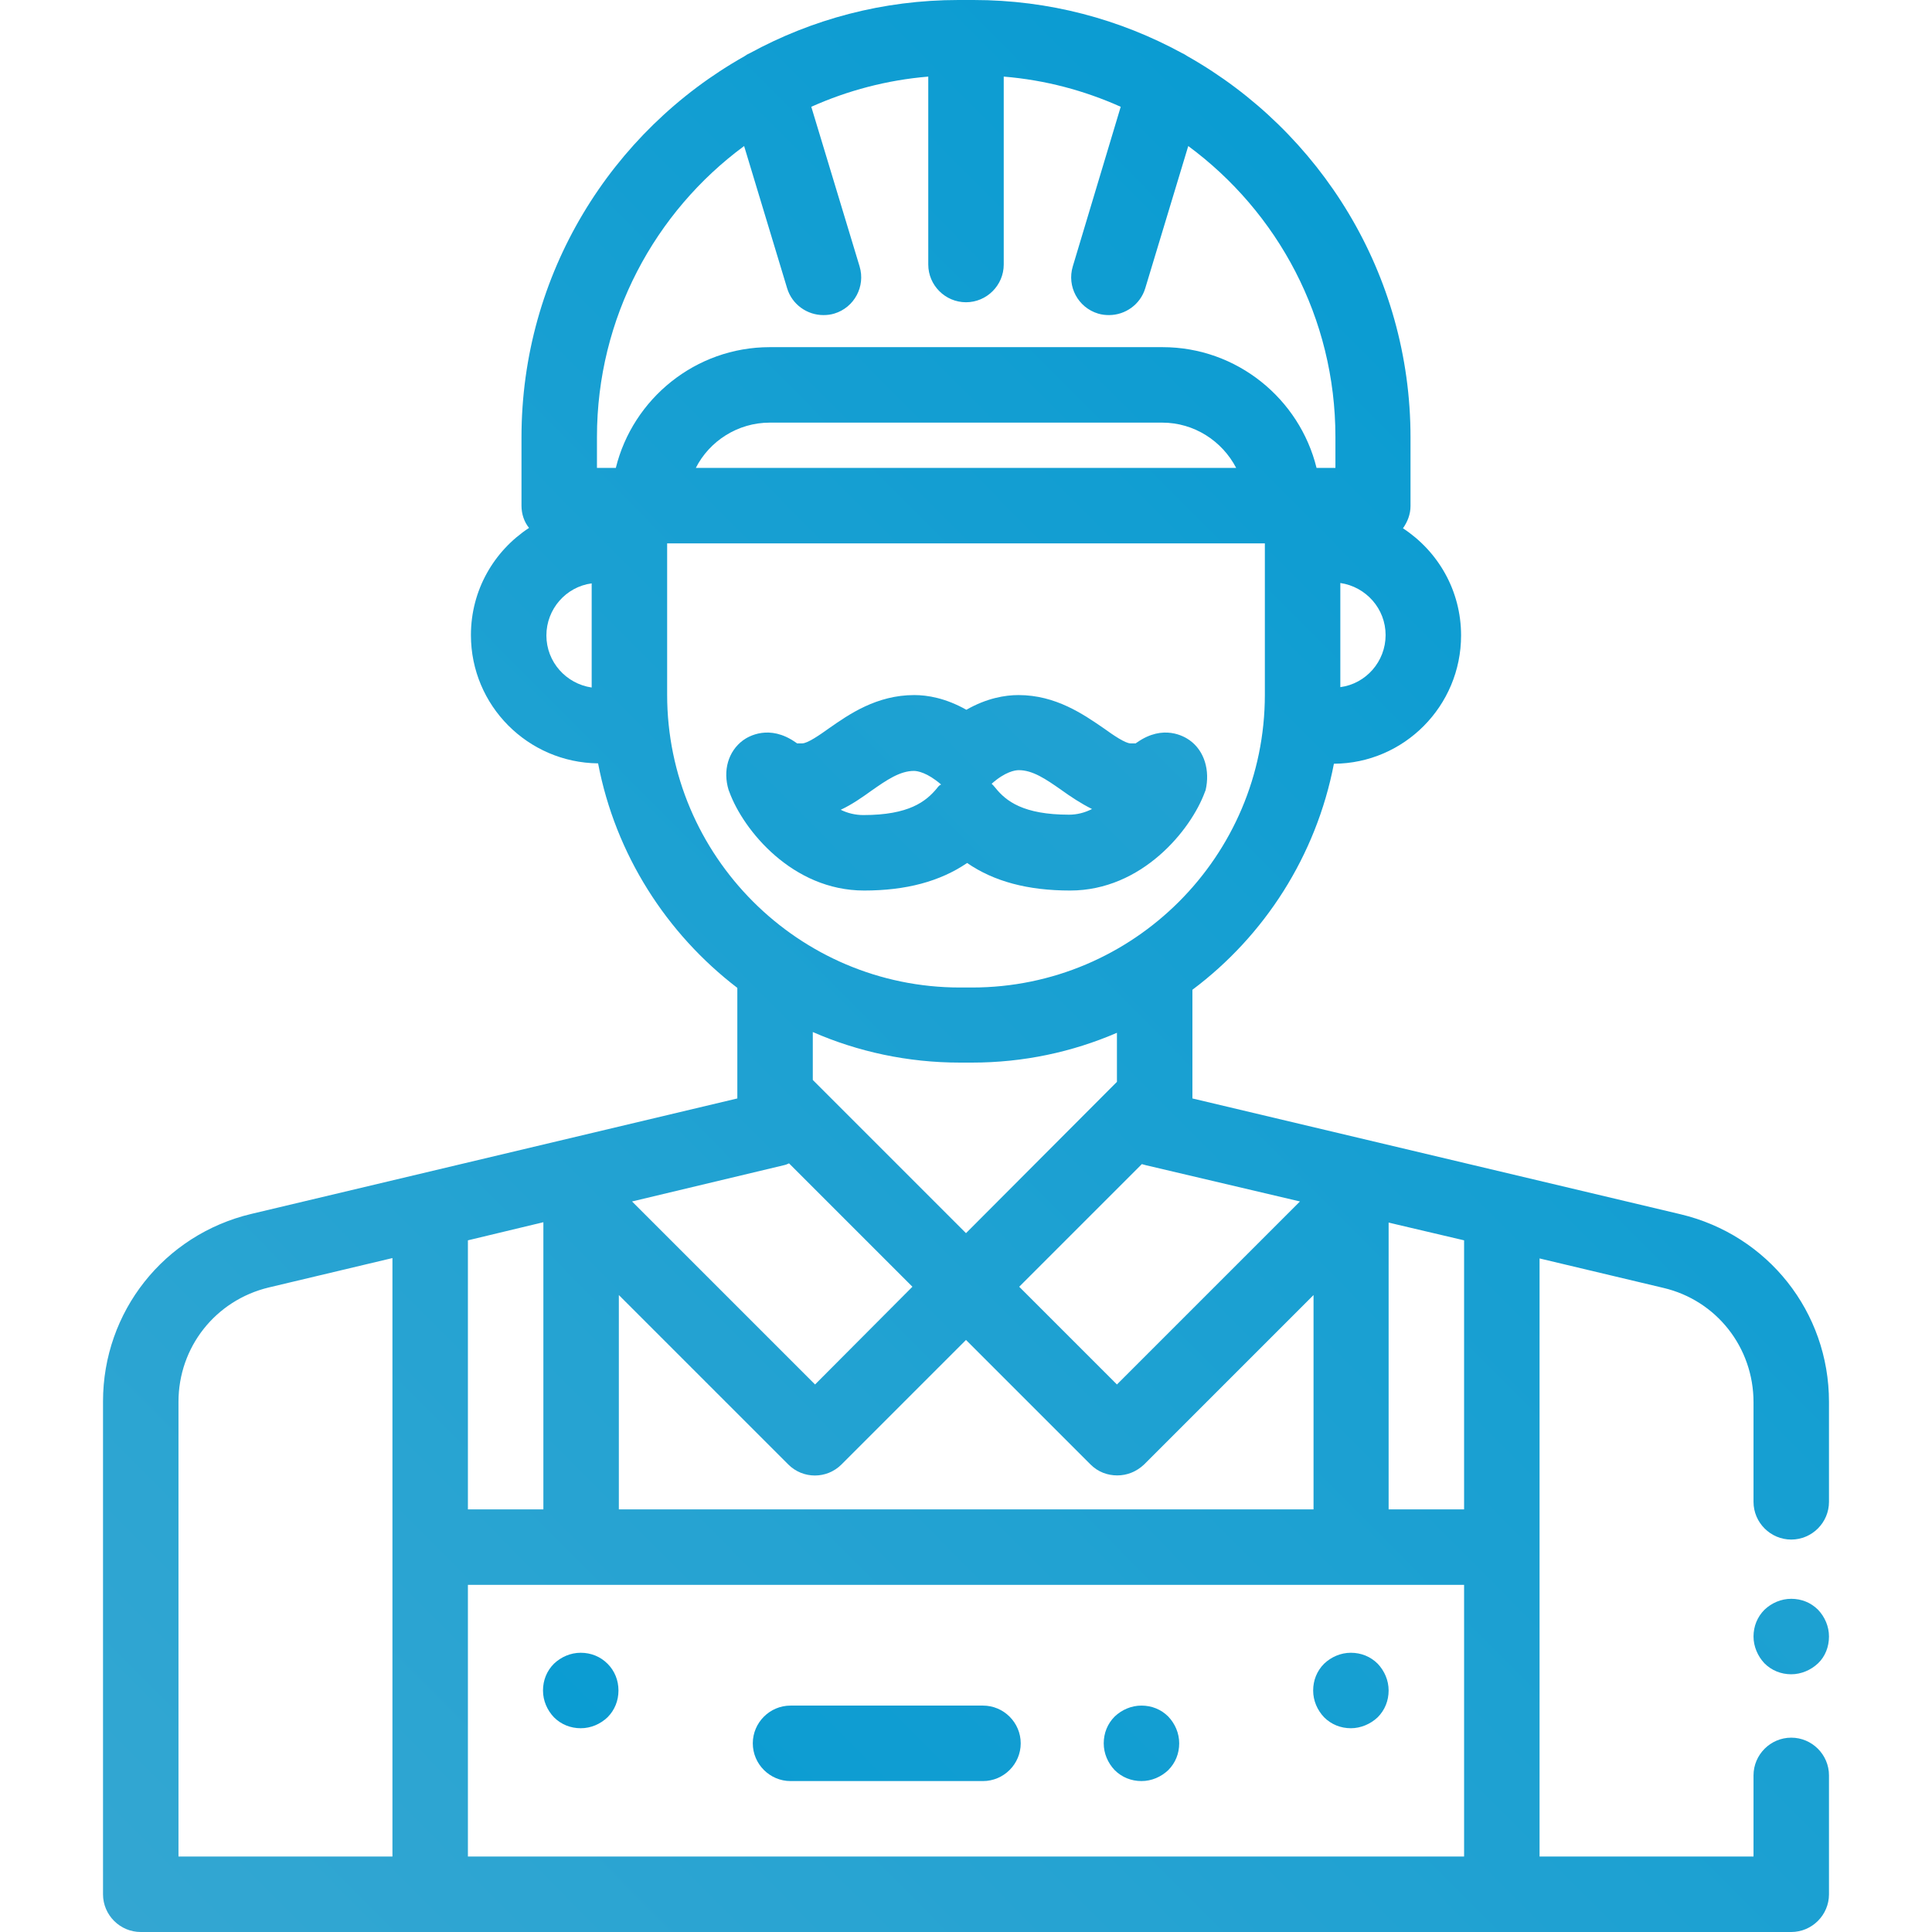 <?xml version="1.0" encoding="UTF-8"?> <!-- Generator: Adobe Illustrator 24.0.1, SVG Export Plug-In . SVG Version: 6.00 Build 0) --> <svg xmlns="http://www.w3.org/2000/svg" xmlns:xlink="http://www.w3.org/1999/xlink" id="Capa_1" x="0px" y="0px" viewBox="0 0 512 512" style="enable-background:new 0 0 512 512;" xml:space="preserve"> <style type="text/css"> .st0{fill:url(#SVGID_1_);} .st1{fill:url(#SVGID_2_);} .st2{fill:url(#SVGID_3_);} .st3{fill:url(#SVGID_4_);} .st4{fill:url(#SVGID_5_);} .st5{fill:url(#SVGID_6_);} .st6{fill:url(#SVGID_7_);} </style> <g> <g> <linearGradient id="SVGID_1_" gradientUnits="userSpaceOnUse" x1="39.789" y1="557.028" x2="554.789" y2="45.028"> <stop offset="0" style="stop-color:#35A7D2"></stop> <stop offset="1" style="stop-color:#0099D2"></stop> </linearGradient> <path class="st0" d="M474.7,408c5.5,0,10-4.5,10-10v-26.5h0c0-23.8-16.2-44.2-39.3-49.7L316,291.1V291c0,0,0,0,0,0v-28.7 c19.1-14.3,32.8-35.5,37.5-59.9c18.6-0.1,33.7-15.3,33.7-34c0-11.9-6.1-22.3-15.4-28.4c1.2-1.7,2-3.7,2-5.9v-18.2 c0-43.3-23.9-81.1-59.1-101c-0.5-0.3-0.9-0.6-1.4-0.8C296.8,5.1,278,0,258,0H254c-20,0-38.8,5.1-55.3,14.1c-0.5,0.2-1,0.5-1.4,0.8 c-35.3,19.9-59.1,57.7-59.1,101V134c0,2.2,0.7,4.3,2,5.9c-9.3,6.1-15.4,16.5-15.4,28.4c0,18.7,15.1,33.8,33.7,34 c4.6,24.1,18.1,45.1,36.9,59.5c0,0.1,0,0.2,0,0.3v29L66.6,321.7c-23.1,5.5-39.3,25.9-39.3,49.7V502c0,5.5,4.5,10,10,10h437.4 c5.5,0,10-4.5,10-10v-31.5c0-5.5-4.5-10-10-10s-10,4.5-10,10V492H408v-82v-76.5l32.8,7.8c14.1,3.3,23.9,15.8,23.9,30.3V398 C464.7,403.5,469.2,408,474.7,408z M344.5,318.4L296,366.9L270.1,341l32.5-32.5c0.3,0.1,0.7,0.2,1.1,0.3L344.5,318.4z M256,326.8 l-40.6-40.6v-12.7c11.9,5.2,25.1,8.1,39,8.1h3.2c13.6,0,26.6-2.8,38.4-7.9v13L256,326.8z M355.2,154.5c6.8,1,12,6.8,12,13.8 s-5.2,12.9-12,13.8V154.5z M156.8,182.2c-6.8-1-12-6.8-12-13.8s5.2-12.9,12-13.8V182.2z M163.2,124h-5v-8.2h0 c0-31.6,15.4-59.7,39-77.1l11.4,37.7c1.3,4.3,5.3,7.1,9.6,7.1c1,0,1.9-0.1,2.9-0.4c5.3-1.6,8.3-7.2,6.7-12.5L215,28.3 c9.6-4.3,20.1-7.1,31-8v49.8c0,5.5,4.5,10,10,10s10-4.5,10-10V20.3c11,0.9,21.4,3.7,31,8l-12.7,42.3c-1.6,5.3,1.4,10.9,6.7,12.5 c1,0.3,1.9,0.4,2.9,0.4c4.3,0,8.3-2.8,9.6-7.1l11.4-37.7c23.7,17.5,39,45.5,39,77.1v8.2h-5c-4.5-18.3-21.1-32-40.8-32H204 C184.3,92,167.7,105.7,163.2,124z M327.6,124H184.4c3.6-7.1,11.1-12,19.6-12h104C316.5,112,323.9,116.9,327.6,124z M176.8,184.1 V144h158.4v40.1c0,42.8-34.8,77.6-77.6,77.6h-3.2C211.6,261.7,176.8,226.8,176.8,184.1z M207.7,308.8c0.5-0.1,1-0.3,1.4-0.5 l32.7,32.7L216,366.9l-48.5-48.5L207.7,308.8z M164,343.2l44.9,44.9c3.9,3.9,10.2,3.9,14.1,0l33-33l33,33c2,2,4.5,2.9,7.1,2.9 c2.6,0,5.1-1,7.1-2.9l44.9-44.9V400H164L164,343.2L164,343.2z M124,328.7l20-4.8V400h-20V328.7z M104,410v82H47.3V371.5 c0-14.5,9.8-26.9,23.9-30.3l32.8-7.8C104,333.4,104,410,104,410z M388,492H124v-72h30h204h30V492z M388,400h-20v-76l20,4.7V400z"></path> </g> </g> <g> <g> <linearGradient id="SVGID_2_" gradientUnits="userSpaceOnUse" x1="194.291" y1="712.435" x2="709.291" y2="200.435"> <stop offset="0" style="stop-color:#0099D2"></stop> <stop offset="1" style="stop-color:#35A7D2"></stop> </linearGradient> <path class="st1" d="M481.8,426.6c-1.9-1.9-4.4-2.9-7.1-2.9s-5.2,1.1-7.1,2.9c-1.9,1.9-2.9,4.4-2.9,7.1c0,2.6,1.1,5.2,2.9,7.1 c1.9,1.9,4.4,2.9,7.1,2.9c2.6,0,5.2-1.1,7.1-2.9s2.9-4.4,2.9-7.1C484.7,431,483.6,428.5,481.8,426.6z"></path> </g> </g> <g> <g> <linearGradient id="SVGID_3_" gradientUnits="userSpaceOnUse" x1="42.037" y1="559.289" x2="557.037" y2="47.289"> <stop offset="0" style="stop-color:#0099D2"></stop> <stop offset="1" style="stop-color:#35A7D2"></stop> </linearGradient> <path class="st2" d="M161,440.9c-1.9-1.9-4.4-2.9-7.1-2.9s-5.2,1.1-7.1,2.9c-1.9,1.9-2.9,4.4-2.9,7.1s1.1,5.2,2.9,7.1 c1.9,1.9,4.4,2.9,7.1,2.9s5.2-1.1,7.1-2.9c1.9-1.9,2.9-4.4,2.9-7.1S162.9,442.8,161,440.9z"></path> </g> </g> <g> <g> <linearGradient id="SVGID_4_" gradientUnits="userSpaceOnUse" x1="143.446" y1="661.293" x2="658.446" y2="149.292"> <stop offset="0" style="stop-color:#0099D2"></stop> <stop offset="1" style="stop-color:#35A7D2"></stop> </linearGradient> <path class="st3" d="M365.1,440.9c-1.9-1.9-4.4-2.9-7.1-2.9s-5.2,1.1-7.1,2.9c-1.9,1.9-2.9,4.4-2.9,7.1s1.1,5.2,2.9,7.1 c1.9,1.9,4.4,2.9,7.1,2.9c2.6,0,5.2-1.1,7.1-2.9c1.9-1.9,2.9-4.4,2.9-7.1S366.9,442.8,365.1,440.9z"></path> </g> </g> <g> <g> <linearGradient id="SVGID_5_" gradientUnits="userSpaceOnUse" x1="-27.645" y1="489.199" x2="487.355" y2="-22.801"> <stop offset="0" style="stop-color:#0099D2"></stop> <stop offset="1" style="stop-color:#35A7D2"></stop> </linearGradient> <path class="st4" d="M315.3,196.2c-1.5-1.1-7-4.3-13.9,0.5c0,0,0,0,0,0c-0.2,0.1-0.3,0.2-0.4,0.3c-0.3,0-0.7,0-1.4,0 c-1.4,0-4.6-2.2-7.1-4c-5.4-3.7-12.7-8.8-22.6-8.8c-3.5,0-8.4,0.8-13.8,3.9c-5.5-3.1-10.3-3.9-13.8-3.9c-10,0-17.3,5.1-22.6,8.8 c-2.5,1.8-5.7,4-7.1,4c-0.6,0-1.1,0-1.4,0c-0.1-0.1-0.2-0.2-0.4-0.3c-6.9-4.8-12.4-1.6-13.9-0.5c-3.9,2.9-5.4,8-3.8,13.2 c0.1,0.2,0.1,0.3,0.2,0.5c3.7,10.1,16.7,26.1,35.7,26.1c11.1,0,20.1-2.4,27.3-7.3c7.1,4.9,16.1,7.3,27.3,7.3c19,0,32-16,35.7-26.1 c0.1-0.2,0.1-0.3,0.2-0.5C320.7,204.2,319.2,199,315.3,196.2z M248.3,208.9c-2.9,3.5-7.4,7.1-19.5,7.1c-2.1,0-4.2-0.5-6-1.4 c3-1.4,5.7-3.3,8.2-5.1c4-2.8,7.5-5.2,11.2-5.2c0.9,0,3.5,0.4,7.2,3.6C248.9,208.1,248.6,208.5,248.3,208.9z M283.3,215.9 c-12.1,0-16.7-3.6-19.5-7.1c-0.3-0.4-0.7-0.8-1-1.1c3.6-3.2,6.2-3.6,7.2-3.6c3.7,0,7.2,2.4,11.2,5.2c2.5,1.8,5.2,3.6,8.2,5.1 C287.4,215.4,285.4,215.9,283.3,215.9z"></path> </g> </g> <g> <g> <linearGradient id="SVGID_6_" gradientUnits="userSpaceOnUse" x1="89.311" y1="606.84" x2="604.311" y2="94.84"> <stop offset="0" style="stop-color:#0099D2"></stop> <stop offset="1" style="stop-color:#35A7D2"></stop> </linearGradient> <path class="st5" d="M260.5,452h-51c-5.5,0-10,4.5-10,10s4.5,10,10,10h51c5.5,0,10-4.5,10-10S266,452,260.5,452z"></path> </g> </g> <g> <g> <linearGradient id="SVGID_7_" gradientUnits="userSpaceOnUse" x1="122.863" y1="640.589" x2="637.863" y2="128.589"> <stop offset="0" style="stop-color:#0099D2"></stop> <stop offset="1" style="stop-color:#35A7D2"></stop> </linearGradient> <path class="st6" d="M309.6,454.9c-1.9-1.9-4.4-2.9-7.1-2.9s-5.2,1.1-7.1,2.9c-1.9,1.9-2.9,4.4-2.9,7.1s1.1,5.2,2.9,7.1 c1.9,1.9,4.4,2.9,7.1,2.9s5.2-1.1,7.1-2.9c1.9-1.9,2.9-4.4,2.9-7.1S311.4,456.8,309.6,454.9z"></path> </g> </g> </svg> 